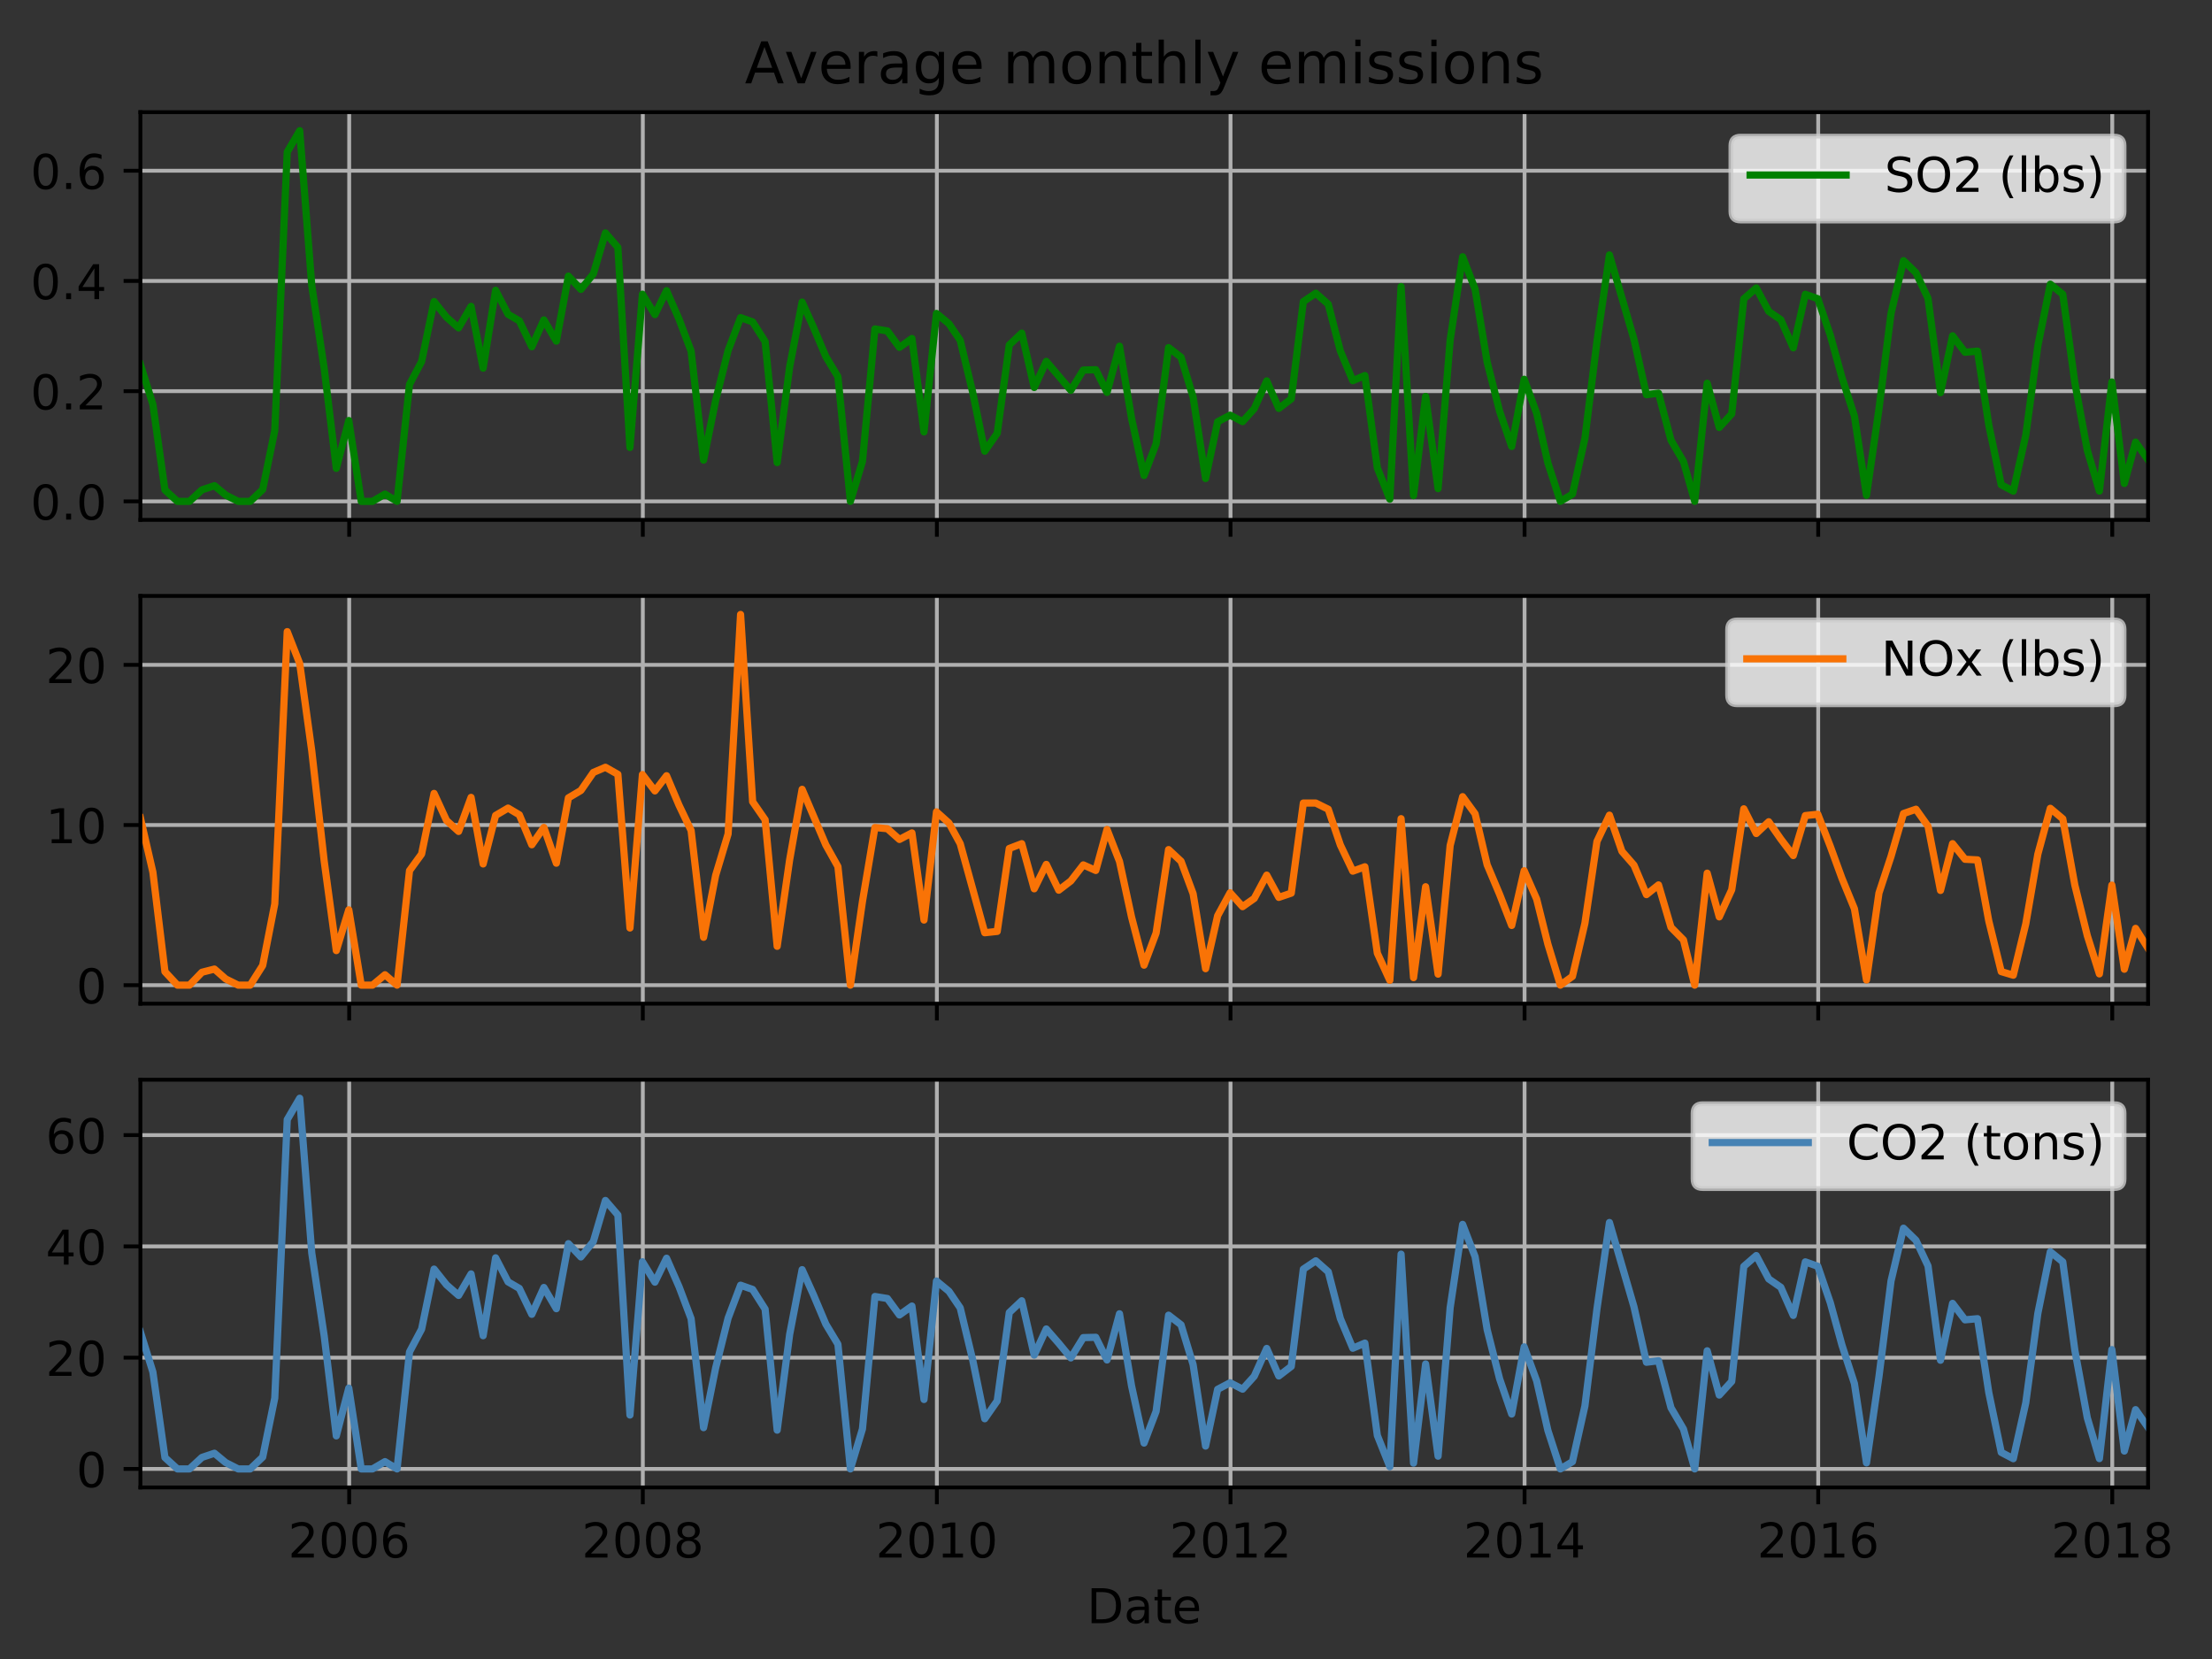 <?xml version="1.0" encoding="utf-8" standalone="no"?>
<!DOCTYPE svg PUBLIC "-//W3C//DTD SVG 1.1//EN"
  "http://www.w3.org/Graphics/SVG/1.1/DTD/svg11.dtd">
<!-- Created with matplotlib (http://matplotlib.org/) -->
<svg height="345.6pt" version="1.1" viewBox="0 0 460.8 345.6" width="460.8pt" xmlns="http://www.w3.org/2000/svg" xmlns:xlink="http://www.w3.org/1999/xlink">
 <rect x="0" y="0" width="460.8" height="345.6" fill="#333333" stroke="none"/>
 <defs>
  <style type="text/css">
*{stroke-linecap:butt;stroke-linejoin:round;}
  </style>
 </defs>
 <g id="figure_1">
  <g id="patch_1">
   <path d="M 0 345.6 
L 460.8 345.6 
L 460.8 0 
L 0 0 
z
" style="fill:none;"/>
  </g>
  <g id="axes_1">
   <g id="patch_2">
    <path d="M 29.25 108.305 
L 447.48 108.305 
L 447.48 23.365 
L 29.25 23.365 
z
" style="fill:none;"/>
   </g>
   <g id="matplotlib.axis_1">
    <g id="xtick_1">
     <g id="line2d_1">
      <path clip-path="url(#p3308f963c5)" d="M 72.741 108.305 
L 72.741 23.365 
" style="fill:none;stroke:#b0b0b0;stroke-linecap:square;stroke-width:0.8;"/>
     </g>
     <g id="line2d_2">
      <defs>
       <path d="M 0 0 
L 0 3.5 
" id="m9ffe0ebff4" style="stroke:#000000;stroke-width:0.8;"/>
      </defs>
      <g>
       <use style="stroke:#000000;stroke-width:0.8;" x="72.741" xlink:href="#m9ffe0ebff4" y="108.305"/>
      </g>
     </g>
    </g>
    <g id="xtick_2">
     <g id="line2d_3">
      <path clip-path="url(#p3308f963c5)" d="M 133.912 108.305 
L 133.912 23.365 
" style="fill:none;stroke:#b0b0b0;stroke-linecap:square;stroke-width:0.8;"/>
     </g>
     <g id="line2d_4">
      <g>
       <use style="stroke:#000000;stroke-width:0.8;" x="133.912" xlink:href="#m9ffe0ebff4" y="108.305"/>
      </g>
     </g>
    </g>
    <g id="xtick_3">
     <g id="line2d_5">
      <path clip-path="url(#p3308f963c5)" d="M 195.168 108.305 
L 195.168 23.365 
" style="fill:none;stroke:#b0b0b0;stroke-linecap:square;stroke-width:0.8;"/>
     </g>
     <g id="line2d_6">
      <g>
       <use style="stroke:#000000;stroke-width:0.8;" x="195.168" xlink:href="#m9ffe0ebff4" y="108.305"/>
      </g>
     </g>
    </g>
    <g id="xtick_4">
     <g id="line2d_7">
      <path clip-path="url(#p3308f963c5)" d="M 256.34 108.305 
L 256.34 23.365 
" style="fill:none;stroke:#b0b0b0;stroke-linecap:square;stroke-width:0.8;"/>
     </g>
     <g id="line2d_8">
      <g>
       <use style="stroke:#000000;stroke-width:0.8;" x="256.34" xlink:href="#m9ffe0ebff4" y="108.305"/>
      </g>
     </g>
    </g>
    <g id="xtick_5">
     <g id="line2d_9">
      <path clip-path="url(#p3308f963c5)" d="M 317.595 108.305 
L 317.595 23.365 
" style="fill:none;stroke:#b0b0b0;stroke-linecap:square;stroke-width:0.8;"/>
     </g>
     <g id="line2d_10">
      <g>
       <use style="stroke:#000000;stroke-width:0.8;" x="317.595" xlink:href="#m9ffe0ebff4" y="108.305"/>
      </g>
     </g>
    </g>
    <g id="xtick_6">
     <g id="line2d_11">
      <path clip-path="url(#p3308f963c5)" d="M 378.767 108.305 
L 378.767 23.365 
" style="fill:none;stroke:#b0b0b0;stroke-linecap:square;stroke-width:0.8;"/>
     </g>
     <g id="line2d_12">
      <g>
       <use style="stroke:#000000;stroke-width:0.8;" x="378.767" xlink:href="#m9ffe0ebff4" y="108.305"/>
      </g>
     </g>
    </g>
    <g id="xtick_7">
     <g id="line2d_13">
      <path clip-path="url(#p3308f963c5)" d="M 440.022 108.305 
L 440.022 23.365 
" style="fill:none;stroke:#b0b0b0;stroke-linecap:square;stroke-width:0.8;"/>
     </g>
     <g id="line2d_14">
      <g>
       <use style="stroke:#000000;stroke-width:0.8;" x="440.022" xlink:href="#m9ffe0ebff4" y="108.305"/>
      </g>
     </g>
    </g>
   </g>
   <g id="matplotlib.axis_2">
    <g id="ytick_1">
     <g id="line2d_15">
      <path clip-path="url(#p3308f963c5)" d="M 29.25 104.444 
L 447.48 104.444 
" style="fill:none;stroke:#b0b0b0;stroke-linecap:square;stroke-width:0.8;"/>
     </g>
     <g id="line2d_16">
      <defs>
       <path d="M 0 0 
L -3.5 0 
" id="me16d531f3b" style="stroke:#000000;stroke-width:0.8;"/>
      </defs>
      <g>
       <use style="stroke:#000000;stroke-width:0.8;" x="29.25" xlink:href="#me16d531f3b" y="104.444"/>
      </g>
     </g>
     <g id="text_1">
      <!-- 0.0 -->
      <defs>
       <path d="M 31.781 66.406 
Q 24.172 66.406 20.328 58.906 
Q 16.5 51.422 16.5 36.375 
Q 16.5 21.391 20.328 13.891 
Q 24.172 6.391 31.781 6.391 
Q 39.453 6.391 43.281 13.891 
Q 47.125 21.391 47.125 36.375 
Q 47.125 51.422 43.281 58.906 
Q 39.453 66.406 31.781 66.406 
z
M 31.781 74.219 
Q 44.047 74.219 50.516 64.516 
Q 56.984 54.828 56.984 36.375 
Q 56.984 17.969 50.516 8.266 
Q 44.047 -1.422 31.781 -1.422 
Q 19.531 -1.422 13.062 8.266 
Q 6.594 17.969 6.594 36.375 
Q 6.594 54.828 13.062 64.516 
Q 19.531 74.219 31.781 74.219 
z
" id="DejaVuSans-30"/>
       <path d="M 10.688 12.406 
L 21 12.406 
L 21 0 
L 10.688 0 
z
" id="DejaVuSans-2e"/>
      </defs>
      <g transform="translate(6.347 108.243)scale(0.1 -0.1)">
       <use xlink:href="#DejaVuSans-30"/>
       <use x="63.623" xlink:href="#DejaVuSans-2e"/>
       <use x="95.41" xlink:href="#DejaVuSans-30"/>
      </g>
     </g>
    </g>
    <g id="ytick_2">
     <g id="line2d_17">
      <path clip-path="url(#p3308f963c5)" d="M 29.25 81.485 
L 447.48 81.485 
" style="fill:none;stroke:#b0b0b0;stroke-linecap:square;stroke-width:0.8;"/>
     </g>
     <g id="line2d_18">
      <g>
       <use style="stroke:#000000;stroke-width:0.8;" x="29.25" xlink:href="#me16d531f3b" y="81.485"/>
      </g>
     </g>
     <g id="text_2">
      <!-- 0.2 -->
      <defs>
       <path d="M 19.188 8.297 
L 53.609 8.297 
L 53.609 0 
L 7.328 0 
L 7.328 8.297 
Q 12.938 14.109 22.625 23.891 
Q 32.328 33.688 34.812 36.531 
Q 39.547 41.844 41.422 45.531 
Q 43.312 49.219 43.312 52.781 
Q 43.312 58.594 39.234 62.25 
Q 35.156 65.922 28.609 65.922 
Q 23.969 65.922 18.812 64.312 
Q 13.672 62.703 7.812 59.422 
L 7.812 69.391 
Q 13.766 71.781 18.938 73 
Q 24.125 74.219 28.422 74.219 
Q 39.75 74.219 46.484 68.547 
Q 53.219 62.891 53.219 53.422 
Q 53.219 48.922 51.531 44.891 
Q 49.859 40.875 45.406 35.406 
Q 44.188 33.984 37.641 27.219 
Q 31.109 20.453 19.188 8.297 
z
" id="DejaVuSans-32"/>
      </defs>
      <g transform="translate(6.347 85.285)scale(0.1 -0.1)">
       <use xlink:href="#DejaVuSans-30"/>
       <use x="63.623" xlink:href="#DejaVuSans-2e"/>
       <use x="95.41" xlink:href="#DejaVuSans-32"/>
      </g>
     </g>
    </g>
    <g id="ytick_3">
     <g id="line2d_19">
      <path clip-path="url(#p3308f963c5)" d="M 29.25 58.527 
L 447.48 58.527 
" style="fill:none;stroke:#b0b0b0;stroke-linecap:square;stroke-width:0.8;"/>
     </g>
     <g id="line2d_20">
      <g>
       <use style="stroke:#000000;stroke-width:0.8;" x="29.25" xlink:href="#me16d531f3b" y="58.527"/>
      </g>
     </g>
     <g id="text_3">
      <!-- 0.4 -->
      <defs>
       <path d="M 37.797 64.312 
L 12.891 25.391 
L 37.797 25.391 
z
M 35.203 72.906 
L 47.609 72.906 
L 47.609 25.391 
L 58.016 25.391 
L 58.016 17.188 
L 47.609 17.188 
L 47.609 0 
L 37.797 0 
L 37.797 17.188 
L 4.891 17.188 
L 4.891 26.703 
z
" id="DejaVuSans-34"/>
      </defs>
      <g transform="translate(6.347 62.327)scale(0.1 -0.1)">
       <use xlink:href="#DejaVuSans-30"/>
       <use x="63.623" xlink:href="#DejaVuSans-2e"/>
       <use x="95.41" xlink:href="#DejaVuSans-34"/>
      </g>
     </g>
    </g>
    <g id="ytick_4">
     <g id="line2d_21">
      <path clip-path="url(#p3308f963c5)" d="M 29.25 35.569 
L 447.48 35.569 
" style="fill:none;stroke:#b0b0b0;stroke-linecap:square;stroke-width:0.8;"/>
     </g>
     <g id="line2d_22">
      <g>
       <use style="stroke:#000000;stroke-width:0.8;" x="29.25" xlink:href="#me16d531f3b" y="35.569"/>
      </g>
     </g>
     <g id="text_4">
      <!-- 0.6 -->
      <defs>
       <path d="M 33.016 40.375 
Q 26.375 40.375 22.484 35.828 
Q 18.609 31.297 18.609 23.391 
Q 18.609 15.531 22.484 10.953 
Q 26.375 6.391 33.016 6.391 
Q 39.656 6.391 43.531 10.953 
Q 47.406 15.531 47.406 23.391 
Q 47.406 31.297 43.531 35.828 
Q 39.656 40.375 33.016 40.375 
z
M 52.594 71.297 
L 52.594 62.312 
Q 48.875 64.062 45.094 64.984 
Q 41.312 65.922 37.594 65.922 
Q 27.828 65.922 22.672 59.328 
Q 17.531 52.734 16.797 39.406 
Q 19.672 43.656 24.016 45.922 
Q 28.375 48.188 33.594 48.188 
Q 44.578 48.188 50.953 41.516 
Q 57.328 34.859 57.328 23.391 
Q 57.328 12.156 50.688 5.359 
Q 44.047 -1.422 33.016 -1.422 
Q 20.359 -1.422 13.672 8.266 
Q 6.984 17.969 6.984 36.375 
Q 6.984 53.656 15.188 63.938 
Q 23.391 74.219 37.203 74.219 
Q 40.922 74.219 44.703 73.484 
Q 48.484 72.75 52.594 71.297 
z
" id="DejaVuSans-36"/>
      </defs>
      <g transform="translate(6.347 39.368)scale(0.1 -0.1)">
       <use xlink:href="#DejaVuSans-30"/>
       <use x="63.623" xlink:href="#DejaVuSans-2e"/>
       <use x="95.41" xlink:href="#DejaVuSans-36"/>
      </g>
     </g>
    </g>
   </g>
   <g id="line2d_23">
    <path clip-path="url(#p3308f963c5)" d="M 29.25 75.928 
L 31.848 84.251 
L 34.362 102.073 
L 36.96 104.444 
L 39.473 104.444 
L 42.071 102.045 
L 44.669 101.178 
L 47.015 103.122 
L 49.613 104.444 
L 52.127 104.444 
L 54.724 101.978 
L 57.238 89.691 
L 59.836 31.671 
L 62.434 27.226 
L 64.948 59.484 
L 67.545 76.806 
L 70.059 97.561 
L 72.657 87.607 
L 75.255 104.444 
L 77.601 104.444 
L 80.199 102.927 
L 82.713 104.444 
L 85.31 80.07 
L 87.824 75.331 
L 90.422 62.822 
L 93.02 66.091 
L 95.534 68.302 
L 98.131 63.823 
L 100.645 76.695 
L 103.243 60.471 
L 105.841 65.474 
L 108.187 66.839 
L 110.785 72.235 
L 113.298 66.644 
L 115.896 71.065 
L 118.41 57.516 
L 121.008 60.287 
L 123.605 57.068 
L 126.119 48.526 
L 128.717 51.541 
L 131.231 93.218 
L 133.829 61.287 
L 136.426 65.536 
L 138.856 60.552 
L 141.454 66.481 
L 143.968 73.14 
L 146.566 95.849 
L 149.08 83.416 
L 151.677 73.033 
L 154.275 66.169 
L 156.789 67.055 
L 159.387 71.152 
L 161.901 96.362 
L 164.498 76.429 
L 167.096 62.932 
L 169.442 68.132 
L 172.04 74.286 
L 174.554 78.471 
L 177.152 104.444 
L 179.665 96.109 
L 182.263 68.522 
L 184.861 68.941 
L 187.375 72.368 
L 189.972 70.512 
L 192.486 89.975 
L 195.084 65.294 
L 197.682 67.436 
L 200.028 70.897 
L 202.626 81.719 
L 205.14 93.989 
L 207.737 90.266 
L 210.251 71.867 
L 212.849 69.394 
L 215.447 80.721 
L 217.961 75.282 
L 223.072 81.317 
L 225.67 77.087 
L 228.268 77.021 
L 230.614 81.744 
L 233.212 72.12 
L 235.726 87.157 
L 238.323 99.055 
L 240.837 92.45 
L 243.435 72.412 
L 246.033 74.419 
L 248.546 82.716 
L 251.144 99.682 
L 253.658 87.859 
L 256.256 86.491 
L 258.853 87.83 
L 261.284 85.128 
L 263.881 79.345 
L 266.395 85.079 
L 268.993 83.088 
L 271.507 62.827 
L 274.104 61.085 
L 276.702 63.374 
L 279.216 73.105 
L 281.814 79.298 
L 284.328 78.231 
L 286.925 97.469 
L 289.523 103.984 
L 291.869 59.703 
L 294.467 103.242 
L 296.981 82.578 
L 299.579 101.787 
L 302.093 70.84 
L 304.69 53.496 
L 307.288 60.228 
L 309.802 75.434 
L 312.4 85.691 
L 314.913 93.006 
L 317.511 79.013 
L 320.109 86.083 
L 322.455 96.43 
L 325.053 104.444 
L 327.567 102.939 
L 330.165 91.327 
L 332.678 71.085 
L 335.276 53.107 
L 340.388 70.681 
L 342.985 82.222 
L 345.499 81.908 
L 348.097 91.701 
L 350.695 96.137 
L 353.041 104.444 
L 355.639 79.835 
L 358.153 89.054 
L 360.75 86.207 
L 363.264 62.25 
L 365.862 59.994 
L 368.46 64.866 
L 370.974 66.606 
L 373.571 72.463 
L 376.085 61.31 
L 378.683 62.229 
L 381.281 69.805 
L 383.711 78.632 
L 386.308 86.658 
L 388.822 103.184 
L 391.42 85.215 
L 393.934 65.291 
L 396.532 54.3 
L 399.129 56.813 
L 401.643 62.162 
L 404.241 81.804 
L 406.755 69.955 
L 409.352 73.38 
L 411.95 73.144 
L 414.296 88.511 
L 416.894 100.994 
L 419.408 102.313 
L 422.006 90.672 
L 424.52 72.044 
L 427.117 59.201 
L 429.715 61.304 
L 432.229 79.729 
L 434.827 93.812 
L 437.341 102.295 
L 439.938 79.579 
L 442.536 100.718 
L 444.882 92.098 
L 447.48 95.799 
L 447.48 95.799 
" style="fill:none;stroke:#008000;stroke-linecap:square;stroke-width:1.5;"/>
   </g>
   <g id="patch_3">
    <path d="M 29.25 108.305 
L 29.25 23.365 
" style="fill:none;stroke:#000000;stroke-linecap:square;stroke-linejoin:miter;stroke-width:0.8;"/>
   </g>
   <g id="patch_4">
    <path d="M 447.48 108.305 
L 447.48 23.365 
" style="fill:none;stroke:#000000;stroke-linecap:square;stroke-linejoin:miter;stroke-width:0.8;"/>
   </g>
   <g id="patch_5">
    <path d="M 29.25 108.305 
L 447.48 108.305 
" style="fill:none;stroke:#000000;stroke-linecap:square;stroke-linejoin:miter;stroke-width:0.8;"/>
   </g>
   <g id="patch_6">
    <path d="M 29.25 23.365 
L 447.48 23.365 
" style="fill:none;stroke:#000000;stroke-linecap:square;stroke-linejoin:miter;stroke-width:0.8;"/>
   </g>
   <g id="text_5">
    <!-- Average monthly emissions -->
    <defs>
     <path d="M 34.188 63.188 
L 20.797 26.906 
L 47.609 26.906 
z
M 28.609 72.906 
L 39.797 72.906 
L 67.578 0 
L 57.328 0 
L 50.688 18.703 
L 17.828 18.703 
L 11.188 0 
L 0.781 0 
z
" id="DejaVuSans-41"/>
     <path d="M 2.984 54.688 
L 12.5 54.688 
L 29.594 8.797 
L 46.688 54.688 
L 56.203 54.688 
L 35.688 0 
L 23.484 0 
z
" id="DejaVuSans-76"/>
     <path d="M 56.203 29.594 
L 56.203 25.203 
L 14.891 25.203 
Q 15.484 15.922 20.484 11.062 
Q 25.484 6.203 34.422 6.203 
Q 39.594 6.203 44.453 7.469 
Q 49.312 8.734 54.109 11.281 
L 54.109 2.781 
Q 49.266 0.734 44.188 -0.344 
Q 39.109 -1.422 33.891 -1.422 
Q 20.797 -1.422 13.156 6.188 
Q 5.516 13.812 5.516 26.812 
Q 5.516 40.234 12.766 48.109 
Q 20.016 56 32.328 56 
Q 43.359 56 49.781 48.891 
Q 56.203 41.797 56.203 29.594 
z
M 47.219 32.234 
Q 47.125 39.594 43.094 43.984 
Q 39.062 48.391 32.422 48.391 
Q 24.906 48.391 20.391 44.141 
Q 15.875 39.891 15.188 32.172 
z
" id="DejaVuSans-65"/>
     <path d="M 41.109 46.297 
Q 39.594 47.172 37.812 47.578 
Q 36.031 48 33.891 48 
Q 26.266 48 22.188 43.047 
Q 18.109 38.094 18.109 28.812 
L 18.109 0 
L 9.078 0 
L 9.078 54.688 
L 18.109 54.688 
L 18.109 46.188 
Q 20.953 51.172 25.484 53.578 
Q 30.031 56 36.531 56 
Q 37.453 56 38.578 55.875 
Q 39.703 55.766 41.062 55.516 
z
" id="DejaVuSans-72"/>
     <path d="M 34.281 27.484 
Q 23.391 27.484 19.188 25 
Q 14.984 22.516 14.984 16.5 
Q 14.984 11.719 18.141 8.906 
Q 21.297 6.109 26.703 6.109 
Q 34.188 6.109 38.703 11.406 
Q 43.219 16.703 43.219 25.484 
L 43.219 27.484 
z
M 52.203 31.203 
L 52.203 0 
L 43.219 0 
L 43.219 8.297 
Q 40.141 3.328 35.547 0.953 
Q 30.953 -1.422 24.312 -1.422 
Q 15.922 -1.422 10.953 3.297 
Q 6 8.016 6 15.922 
Q 6 25.141 12.172 29.828 
Q 18.359 34.516 30.609 34.516 
L 43.219 34.516 
L 43.219 35.406 
Q 43.219 41.609 39.141 45 
Q 35.062 48.391 27.688 48.391 
Q 23 48.391 18.547 47.266 
Q 14.109 46.141 10.016 43.891 
L 10.016 52.203 
Q 14.938 54.109 19.578 55.047 
Q 24.219 56 28.609 56 
Q 40.484 56 46.344 49.844 
Q 52.203 43.703 52.203 31.203 
z
" id="DejaVuSans-61"/>
     <path d="M 45.406 27.984 
Q 45.406 37.75 41.375 43.109 
Q 37.359 48.484 30.078 48.484 
Q 22.859 48.484 18.828 43.109 
Q 14.797 37.75 14.797 27.984 
Q 14.797 18.266 18.828 12.891 
Q 22.859 7.516 30.078 7.516 
Q 37.359 7.516 41.375 12.891 
Q 45.406 18.266 45.406 27.984 
z
M 54.391 6.781 
Q 54.391 -7.172 48.188 -13.984 
Q 42 -20.797 29.203 -20.797 
Q 24.469 -20.797 20.266 -20.094 
Q 16.062 -19.391 12.109 -17.922 
L 12.109 -9.188 
Q 16.062 -11.328 19.922 -12.344 
Q 23.781 -13.375 27.781 -13.375 
Q 36.625 -13.375 41.016 -8.766 
Q 45.406 -4.156 45.406 5.172 
L 45.406 9.625 
Q 42.625 4.781 38.281 2.391 
Q 33.938 0 27.875 0 
Q 17.828 0 11.672 7.656 
Q 5.516 15.328 5.516 27.984 
Q 5.516 40.672 11.672 48.328 
Q 17.828 56 27.875 56 
Q 33.938 56 38.281 53.609 
Q 42.625 51.219 45.406 46.391 
L 45.406 54.688 
L 54.391 54.688 
z
" id="DejaVuSans-67"/>
     <path id="DejaVuSans-20"/>
     <path d="M 52 44.188 
Q 55.375 50.25 60.062 53.125 
Q 64.75 56 71.094 56 
Q 79.641 56 84.281 50.016 
Q 88.922 44.047 88.922 33.016 
L 88.922 0 
L 79.891 0 
L 79.891 32.719 
Q 79.891 40.578 77.094 44.375 
Q 74.312 48.188 68.609 48.188 
Q 61.625 48.188 57.562 43.547 
Q 53.516 38.922 53.516 30.906 
L 53.516 0 
L 44.484 0 
L 44.484 32.719 
Q 44.484 40.625 41.703 44.406 
Q 38.922 48.188 33.109 48.188 
Q 26.219 48.188 22.156 43.531 
Q 18.109 38.875 18.109 30.906 
L 18.109 0 
L 9.078 0 
L 9.078 54.688 
L 18.109 54.688 
L 18.109 46.188 
Q 21.188 51.219 25.484 53.609 
Q 29.781 56 35.688 56 
Q 41.656 56 45.828 52.969 
Q 50 49.953 52 44.188 
z
" id="DejaVuSans-6d"/>
     <path d="M 30.609 48.391 
Q 23.391 48.391 19.188 42.75 
Q 14.984 37.109 14.984 27.297 
Q 14.984 17.484 19.156 11.844 
Q 23.344 6.203 30.609 6.203 
Q 37.797 6.203 41.984 11.859 
Q 46.188 17.531 46.188 27.297 
Q 46.188 37.016 41.984 42.703 
Q 37.797 48.391 30.609 48.391 
z
M 30.609 56 
Q 42.328 56 49.016 48.375 
Q 55.719 40.766 55.719 27.297 
Q 55.719 13.875 49.016 6.219 
Q 42.328 -1.422 30.609 -1.422 
Q 18.844 -1.422 12.172 6.219 
Q 5.516 13.875 5.516 27.297 
Q 5.516 40.766 12.172 48.375 
Q 18.844 56 30.609 56 
z
" id="DejaVuSans-6f"/>
     <path d="M 54.891 33.016 
L 54.891 0 
L 45.906 0 
L 45.906 32.719 
Q 45.906 40.484 42.875 44.328 
Q 39.844 48.188 33.797 48.188 
Q 26.516 48.188 22.312 43.547 
Q 18.109 38.922 18.109 30.906 
L 18.109 0 
L 9.078 0 
L 9.078 54.688 
L 18.109 54.688 
L 18.109 46.188 
Q 21.344 51.125 25.703 53.562 
Q 30.078 56 35.797 56 
Q 45.219 56 50.047 50.172 
Q 54.891 44.344 54.891 33.016 
z
" id="DejaVuSans-6e"/>
     <path d="M 18.312 70.219 
L 18.312 54.688 
L 36.812 54.688 
L 36.812 47.703 
L 18.312 47.703 
L 18.312 18.016 
Q 18.312 11.328 20.141 9.422 
Q 21.969 7.516 27.594 7.516 
L 36.812 7.516 
L 36.812 0 
L 27.594 0 
Q 17.188 0 13.234 3.875 
Q 9.281 7.766 9.281 18.016 
L 9.281 47.703 
L 2.688 47.703 
L 2.688 54.688 
L 9.281 54.688 
L 9.281 70.219 
z
" id="DejaVuSans-74"/>
     <path d="M 54.891 33.016 
L 54.891 0 
L 45.906 0 
L 45.906 32.719 
Q 45.906 40.484 42.875 44.328 
Q 39.844 48.188 33.797 48.188 
Q 26.516 48.188 22.312 43.547 
Q 18.109 38.922 18.109 30.906 
L 18.109 0 
L 9.078 0 
L 9.078 75.984 
L 18.109 75.984 
L 18.109 46.188 
Q 21.344 51.125 25.703 53.562 
Q 30.078 56 35.797 56 
Q 45.219 56 50.047 50.172 
Q 54.891 44.344 54.891 33.016 
z
" id="DejaVuSans-68"/>
     <path d="M 9.422 75.984 
L 18.406 75.984 
L 18.406 0 
L 9.422 0 
z
" id="DejaVuSans-6c"/>
     <path d="M 32.172 -5.078 
Q 28.375 -14.844 24.75 -17.812 
Q 21.141 -20.797 15.094 -20.797 
L 7.906 -20.797 
L 7.906 -13.281 
L 13.188 -13.281 
Q 16.891 -13.281 18.938 -11.516 
Q 21 -9.766 23.484 -3.219 
L 25.094 0.875 
L 2.984 54.688 
L 12.5 54.688 
L 29.594 11.922 
L 46.688 54.688 
L 56.203 54.688 
z
" id="DejaVuSans-79"/>
     <path d="M 9.422 54.688 
L 18.406 54.688 
L 18.406 0 
L 9.422 0 
z
M 9.422 75.984 
L 18.406 75.984 
L 18.406 64.594 
L 9.422 64.594 
z
" id="DejaVuSans-69"/>
     <path d="M 44.281 53.078 
L 44.281 44.578 
Q 40.484 46.531 36.375 47.5 
Q 32.281 48.484 27.875 48.484 
Q 21.188 48.484 17.844 46.438 
Q 14.5 44.391 14.5 40.281 
Q 14.5 37.156 16.891 35.375 
Q 19.281 33.594 26.516 31.984 
L 29.594 31.297 
Q 39.156 29.25 43.188 25.516 
Q 47.219 21.781 47.219 15.094 
Q 47.219 7.469 41.188 3.016 
Q 35.156 -1.422 24.609 -1.422 
Q 20.219 -1.422 15.453 -0.562 
Q 10.688 0.297 5.422 2 
L 5.422 11.281 
Q 10.406 8.688 15.234 7.391 
Q 20.062 6.109 24.812 6.109 
Q 31.156 6.109 34.562 8.281 
Q 37.984 10.453 37.984 14.406 
Q 37.984 18.062 35.516 20.016 
Q 33.062 21.969 24.703 23.781 
L 21.578 24.516 
Q 13.234 26.266 9.516 29.906 
Q 5.812 33.547 5.812 39.891 
Q 5.812 47.609 11.281 51.797 
Q 16.75 56 26.812 56 
Q 31.781 56 36.172 55.266 
Q 40.578 54.547 44.281 53.078 
z
" id="DejaVuSans-73"/>
    </defs>
    <g transform="translate(155.153 17.365)scale(0.12 -0.12)">
     <use xlink:href="#DejaVuSans-41"/>
     <use x="68.33" xlink:href="#DejaVuSans-76"/>
     <use x="127.51" xlink:href="#DejaVuSans-65"/>
     <use x="189.033" xlink:href="#DejaVuSans-72"/>
     <use x="230.146" xlink:href="#DejaVuSans-61"/>
     <use x="291.426" xlink:href="#DejaVuSans-67"/>
     <use x="354.902" xlink:href="#DejaVuSans-65"/>
     <use x="416.426" xlink:href="#DejaVuSans-20"/>
     <use x="448.213" xlink:href="#DejaVuSans-6d"/>
     <use x="545.625" xlink:href="#DejaVuSans-6f"/>
     <use x="606.807" xlink:href="#DejaVuSans-6e"/>
     <use x="670.186" xlink:href="#DejaVuSans-74"/>
     <use x="709.395" xlink:href="#DejaVuSans-68"/>
     <use x="772.773" xlink:href="#DejaVuSans-6c"/>
     <use x="800.557" xlink:href="#DejaVuSans-79"/>
     <use x="859.736" xlink:href="#DejaVuSans-20"/>
     <use x="891.523" xlink:href="#DejaVuSans-65"/>
     <use x="953.047" xlink:href="#DejaVuSans-6d"/>
     <use x="1050.459" xlink:href="#DejaVuSans-69"/>
     <use x="1078.242" xlink:href="#DejaVuSans-73"/>
     <use x="1130.342" xlink:href="#DejaVuSans-73"/>
     <use x="1182.441" xlink:href="#DejaVuSans-69"/>
     <use x="1210.225" xlink:href="#DejaVuSans-6f"/>
     <use x="1271.406" xlink:href="#DejaVuSans-6e"/>
     <use x="1334.785" xlink:href="#DejaVuSans-73"/>
    </g>
   </g>
   <g id="legend_1">
    <g id="patch_7">
     <path d="M 362.58 46.043 
L 440.48 46.043 
Q 442.48 46.043 442.48 44.043 
L 442.48 30.365 
Q 442.48 28.365 440.48 28.365 
L 362.58 28.365 
Q 360.58 28.365 360.58 30.365 
L 360.58 44.043 
Q 360.58 46.043 362.58 46.043 
z
" style="fill:#ffffff;opacity:0.8;stroke:#cccccc;stroke-linejoin:miter;"/>
    </g>
    <g id="line2d_24">
     <path d="M 364.58 36.463 
L 384.58 36.463 
" style="fill:none;stroke:#008000;stroke-linecap:square;stroke-width:1.5;"/>
    </g>
    <g id="line2d_25"/>
    <g id="text_6">
     <!-- SO2 (lbs) -->
     <defs>
      <path d="M 53.516 70.516 
L 53.516 60.891 
Q 47.906 63.578 42.922 64.891 
Q 37.938 66.219 33.297 66.219 
Q 25.25 66.219 20.875 63.094 
Q 16.5 59.969 16.5 54.203 
Q 16.5 49.359 19.406 46.891 
Q 22.312 44.438 30.422 42.922 
L 36.375 41.703 
Q 47.406 39.594 52.656 34.297 
Q 57.906 29 57.906 20.125 
Q 57.906 9.516 50.797 4.047 
Q 43.703 -1.422 29.984 -1.422 
Q 24.812 -1.422 18.969 -0.25 
Q 13.141 0.922 6.891 3.219 
L 6.891 13.375 
Q 12.891 10.016 18.656 8.297 
Q 24.422 6.594 29.984 6.594 
Q 38.422 6.594 43.016 9.906 
Q 47.609 13.234 47.609 19.391 
Q 47.609 24.75 44.312 27.781 
Q 41.016 30.812 33.5 32.328 
L 27.484 33.5 
Q 16.453 35.688 11.516 40.375 
Q 6.594 45.062 6.594 53.422 
Q 6.594 63.094 13.406 68.656 
Q 20.219 74.219 32.172 74.219 
Q 37.312 74.219 42.625 73.281 
Q 47.953 72.359 53.516 70.516 
z
" id="DejaVuSans-53"/>
      <path d="M 39.406 66.219 
Q 28.656 66.219 22.328 58.203 
Q 16.016 50.203 16.016 36.375 
Q 16.016 22.609 22.328 14.594 
Q 28.656 6.594 39.406 6.594 
Q 50.141 6.594 56.422 14.594 
Q 62.703 22.609 62.703 36.375 
Q 62.703 50.203 56.422 58.203 
Q 50.141 66.219 39.406 66.219 
z
M 39.406 74.219 
Q 54.734 74.219 63.906 63.938 
Q 73.094 53.656 73.094 36.375 
Q 73.094 19.141 63.906 8.859 
Q 54.734 -1.422 39.406 -1.422 
Q 24.031 -1.422 14.812 8.828 
Q 5.609 19.094 5.609 36.375 
Q 5.609 53.656 14.812 63.938 
Q 24.031 74.219 39.406 74.219 
z
" id="DejaVuSans-4f"/>
      <path d="M 31 75.875 
Q 24.469 64.656 21.281 53.656 
Q 18.109 42.672 18.109 31.391 
Q 18.109 20.125 21.312 9.062 
Q 24.516 -2 31 -13.188 
L 23.188 -13.188 
Q 15.875 -1.703 12.234 9.375 
Q 8.594 20.453 8.594 31.391 
Q 8.594 42.281 12.203 53.312 
Q 15.828 64.359 23.188 75.875 
z
" id="DejaVuSans-28"/>
      <path d="M 48.688 27.297 
Q 48.688 37.203 44.609 42.844 
Q 40.531 48.484 33.406 48.484 
Q 26.266 48.484 22.188 42.844 
Q 18.109 37.203 18.109 27.297 
Q 18.109 17.391 22.188 11.75 
Q 26.266 6.109 33.406 6.109 
Q 40.531 6.109 44.609 11.75 
Q 48.688 17.391 48.688 27.297 
z
M 18.109 46.391 
Q 20.953 51.266 25.266 53.625 
Q 29.594 56 35.594 56 
Q 45.562 56 51.781 48.094 
Q 58.016 40.188 58.016 27.297 
Q 58.016 14.406 51.781 6.484 
Q 45.562 -1.422 35.594 -1.422 
Q 29.594 -1.422 25.266 0.953 
Q 20.953 3.328 18.109 8.203 
L 18.109 0 
L 9.078 0 
L 9.078 75.984 
L 18.109 75.984 
z
" id="DejaVuSans-62"/>
      <path d="M 8.016 75.875 
L 15.828 75.875 
Q 23.141 64.359 26.781 53.312 
Q 30.422 42.281 30.422 31.391 
Q 30.422 20.453 26.781 9.375 
Q 23.141 -1.703 15.828 -13.188 
L 8.016 -13.188 
Q 14.5 -2 17.703 9.062 
Q 20.906 20.125 20.906 31.391 
Q 20.906 42.672 17.703 53.656 
Q 14.5 64.656 8.016 75.875 
z
" id="DejaVuSans-29"/>
     </defs>
     <g transform="translate(392.58 39.963)scale(0.1 -0.1)">
      <use xlink:href="#DejaVuSans-53"/>
      <use x="63.477" xlink:href="#DejaVuSans-4f"/>
      <use x="142.188" xlink:href="#DejaVuSans-32"/>
      <use x="205.811" xlink:href="#DejaVuSans-20"/>
      <use x="237.598" xlink:href="#DejaVuSans-28"/>
      <use x="276.611" xlink:href="#DejaVuSans-6c"/>
      <use x="304.395" xlink:href="#DejaVuSans-62"/>
      <use x="367.871" xlink:href="#DejaVuSans-73"/>
      <use x="419.971" xlink:href="#DejaVuSans-29"/>
     </g>
    </g>
   </g>
  </g>
  <g id="axes_2">
   <g id="patch_8">
    <path d="M 29.25 209.084 
L 447.48 209.084 
L 447.48 124.145 
L 29.25 124.145 
z
" style="fill:none;"/>
   </g>
   <g id="matplotlib.axis_3">
    <g id="xtick_8">
     <g id="line2d_26">
      <path clip-path="url(#p406b911b7d)" d="M 72.741 209.084 
L 72.741 124.145 
" style="fill:none;stroke:#b0b0b0;stroke-linecap:square;stroke-width:0.8;"/>
     </g>
     <g id="line2d_27">
      <g>
       <use style="stroke:#000000;stroke-width:0.8;" x="72.741" xlink:href="#m9ffe0ebff4" y="209.084"/>
      </g>
     </g>
    </g>
    <g id="xtick_9">
     <g id="line2d_28">
      <path clip-path="url(#p406b911b7d)" d="M 133.912 209.084 
L 133.912 124.145 
" style="fill:none;stroke:#b0b0b0;stroke-linecap:square;stroke-width:0.8;"/>
     </g>
     <g id="line2d_29">
      <g>
       <use style="stroke:#000000;stroke-width:0.8;" x="133.912" xlink:href="#m9ffe0ebff4" y="209.084"/>
      </g>
     </g>
    </g>
    <g id="xtick_10">
     <g id="line2d_30">
      <path clip-path="url(#p406b911b7d)" d="M 195.168 209.084 
L 195.168 124.145 
" style="fill:none;stroke:#b0b0b0;stroke-linecap:square;stroke-width:0.8;"/>
     </g>
     <g id="line2d_31">
      <g>
       <use style="stroke:#000000;stroke-width:0.8;" x="195.168" xlink:href="#m9ffe0ebff4" y="209.084"/>
      </g>
     </g>
    </g>
    <g id="xtick_11">
     <g id="line2d_32">
      <path clip-path="url(#p406b911b7d)" d="M 256.34 209.084 
L 256.34 124.145 
" style="fill:none;stroke:#b0b0b0;stroke-linecap:square;stroke-width:0.8;"/>
     </g>
     <g id="line2d_33">
      <g>
       <use style="stroke:#000000;stroke-width:0.8;" x="256.34" xlink:href="#m9ffe0ebff4" y="209.084"/>
      </g>
     </g>
    </g>
    <g id="xtick_12">
     <g id="line2d_34">
      <path clip-path="url(#p406b911b7d)" d="M 317.595 209.084 
L 317.595 124.145 
" style="fill:none;stroke:#b0b0b0;stroke-linecap:square;stroke-width:0.8;"/>
     </g>
     <g id="line2d_35">
      <g>
       <use style="stroke:#000000;stroke-width:0.8;" x="317.595" xlink:href="#m9ffe0ebff4" y="209.084"/>
      </g>
     </g>
    </g>
    <g id="xtick_13">
     <g id="line2d_36">
      <path clip-path="url(#p406b911b7d)" d="M 378.767 209.084 
L 378.767 124.145 
" style="fill:none;stroke:#b0b0b0;stroke-linecap:square;stroke-width:0.8;"/>
     </g>
     <g id="line2d_37">
      <g>
       <use style="stroke:#000000;stroke-width:0.8;" x="378.767" xlink:href="#m9ffe0ebff4" y="209.084"/>
      </g>
     </g>
    </g>
    <g id="xtick_14">
     <g id="line2d_38">
      <path clip-path="url(#p406b911b7d)" d="M 440.022 209.084 
L 440.022 124.145 
" style="fill:none;stroke:#b0b0b0;stroke-linecap:square;stroke-width:0.8;"/>
     </g>
     <g id="line2d_39">
      <g>
       <use style="stroke:#000000;stroke-width:0.8;" x="440.022" xlink:href="#m9ffe0ebff4" y="209.084"/>
      </g>
     </g>
    </g>
   </g>
   <g id="matplotlib.axis_4">
    <g id="ytick_5">
     <g id="line2d_40">
      <path clip-path="url(#p406b911b7d)" d="M 29.25 205.223 
L 447.48 205.223 
" style="fill:none;stroke:#b0b0b0;stroke-linecap:square;stroke-width:0.8;"/>
     </g>
     <g id="line2d_41">
      <g>
       <use style="stroke:#000000;stroke-width:0.8;" x="29.25" xlink:href="#me16d531f3b" y="205.223"/>
      </g>
     </g>
     <g id="text_7">
      <!-- 0 -->
      <g transform="translate(15.888 209.022)scale(0.1 -0.1)">
       <use xlink:href="#DejaVuSans-30"/>
      </g>
     </g>
    </g>
    <g id="ytick_6">
     <g id="line2d_42">
      <path clip-path="url(#p406b911b7d)" d="M 29.25 171.862 
L 447.48 171.862 
" style="fill:none;stroke:#b0b0b0;stroke-linecap:square;stroke-width:0.8;"/>
     </g>
     <g id="line2d_43">
      <g>
       <use style="stroke:#000000;stroke-width:0.8;" x="29.25" xlink:href="#me16d531f3b" y="171.862"/>
      </g>
     </g>
     <g id="text_8">
      <!-- 10 -->
      <defs>
       <path d="M 12.406 8.297 
L 28.516 8.297 
L 28.516 63.922 
L 10.984 60.406 
L 10.984 69.391 
L 28.422 72.906 
L 38.281 72.906 
L 38.281 8.297 
L 54.391 8.297 
L 54.391 0 
L 12.406 0 
z
" id="DejaVuSans-31"/>
      </defs>
      <g transform="translate(9.525 175.661)scale(0.1 -0.1)">
       <use xlink:href="#DejaVuSans-31"/>
       <use x="63.623" xlink:href="#DejaVuSans-30"/>
      </g>
     </g>
    </g>
    <g id="ytick_7">
     <g id="line2d_44">
      <path clip-path="url(#p406b911b7d)" d="M 29.25 138.501 
L 447.48 138.501 
" style="fill:none;stroke:#b0b0b0;stroke-linecap:square;stroke-width:0.8;"/>
     </g>
     <g id="line2d_45">
      <g>
       <use style="stroke:#000000;stroke-width:0.8;" x="29.25" xlink:href="#me16d531f3b" y="138.501"/>
      </g>
     </g>
     <g id="text_9">
      <!-- 20 -->
      <g transform="translate(9.525 142.3)scale(0.1 -0.1)">
       <use xlink:href="#DejaVuSans-32"/>
       <use x="63.623" xlink:href="#DejaVuSans-30"/>
      </g>
     </g>
    </g>
   </g>
   <g id="line2d_46">
    <path clip-path="url(#p406b911b7d)" d="M 29.25 170.402 
L 31.848 181.681 
L 34.362 202.418 
L 36.96 205.223 
L 39.473 205.223 
L 42.071 202.538 
L 44.669 201.875 
L 47.015 203.931 
L 49.613 205.223 
L 52.127 205.223 
L 54.724 201.117 
L 57.238 188.304 
L 59.836 131.583 
L 62.434 138.217 
L 64.948 156.45 
L 67.545 179.464 
L 70.059 198.026 
L 72.657 189.535 
L 75.255 205.223 
L 77.601 205.223 
L 80.199 203.058 
L 82.713 205.223 
L 85.31 181.368 
L 87.824 177.912 
L 90.422 165.286 
L 93.02 170.921 
L 95.534 173.202 
L 98.131 166.111 
L 100.645 179.975 
L 103.243 169.868 
L 105.841 168.34 
L 108.187 169.735 
L 110.785 175.976 
L 113.298 172.366 
L 115.896 179.818 
L 118.41 166.213 
L 121.008 164.669 
L 123.605 160.915 
L 126.119 159.836 
L 128.717 161.308 
L 131.231 193.315 
L 133.829 161.351 
L 136.426 164.759 
L 138.856 161.6 
L 141.454 167.748 
L 143.968 173.001 
L 146.566 195.254 
L 149.08 182.364 
L 151.677 173.724 
L 154.275 128.005 
L 156.789 167.013 
L 159.387 170.769 
L 161.901 197.133 
L 164.498 179.108 
L 167.096 164.431 
L 172.04 176.024 
L 174.554 180.518 
L 177.152 205.223 
L 179.665 187.788 
L 182.263 172.383 
L 184.861 172.634 
L 187.375 174.87 
L 189.972 173.51 
L 192.486 191.663 
L 195.084 169.122 
L 197.682 171.448 
L 200.028 175.746 
L 205.14 194.305 
L 207.737 194.029 
L 210.251 176.749 
L 212.849 175.756 
L 215.447 185.153 
L 217.961 180.072 
L 220.558 185.441 
L 223.072 183.519 
L 225.67 180.174 
L 228.268 181.332 
L 230.614 172.793 
L 233.212 179.452 
L 235.726 191.06 
L 238.323 201.063 
L 240.837 194.377 
L 243.435 176.987 
L 246.033 179.417 
L 248.546 186.168 
L 251.144 201.793 
L 253.658 190.764 
L 256.256 185.98 
L 258.853 188.872 
L 261.284 187.158 
L 263.881 182.307 
L 266.395 186.94 
L 268.993 186.058 
L 271.507 167.29 
L 274.104 167.293 
L 276.702 168.58 
L 279.216 176.016 
L 281.814 181.479 
L 284.328 180.569 
L 286.925 198.563 
L 289.523 204.225 
L 291.869 170.543 
L 294.467 203.665 
L 296.981 184.723 
L 299.579 202.929 
L 302.093 176.124 
L 304.69 165.962 
L 307.288 169.528 
L 309.802 180.154 
L 312.4 186.32 
L 314.913 192.787 
L 317.511 181.388 
L 320.109 187.287 
L 322.455 196.691 
L 325.053 205.223 
L 327.567 203.399 
L 330.165 192.328 
L 332.678 175.285 
L 335.276 169.812 
L 337.874 177.347 
L 340.388 180.23 
L 342.985 186.366 
L 345.499 184.343 
L 348.097 193.176 
L 350.695 195.803 
L 353.041 205.223 
L 355.639 181.899 
L 358.153 191.003 
L 360.75 185.339 
L 363.264 168.491 
L 365.862 173.637 
L 368.46 171.185 
L 370.974 174.791 
L 373.571 178.229 
L 376.085 169.899 
L 378.683 169.626 
L 381.281 176.307 
L 383.711 182.969 
L 386.308 189.304 
L 388.822 204.144 
L 391.42 186.039 
L 393.934 178.405 
L 396.532 169.477 
L 399.129 168.581 
L 401.643 172.119 
L 404.241 185.494 
L 406.755 175.75 
L 409.352 179 
L 411.95 179.134 
L 414.296 191.844 
L 416.894 202.402 
L 419.408 203.152 
L 422.006 192.461 
L 424.52 177.935 
L 427.117 168.385 
L 429.715 170.574 
L 432.229 184.406 
L 434.827 194.925 
L 437.341 202.877 
L 439.938 184.385 
L 442.536 201.905 
L 444.882 193.398 
L 447.48 197.546 
L 447.48 197.546 
" style="fill:none;stroke:#f97306;stroke-linecap:square;stroke-width:1.5;"/>
   </g>
   <g id="patch_9">
    <path d="M 29.25 209.084 
L 29.25 124.145 
" style="fill:none;stroke:#000000;stroke-linecap:square;stroke-linejoin:miter;stroke-width:0.8;"/>
   </g>
   <g id="patch_10">
    <path d="M 447.48 209.084 
L 447.48 124.145 
" style="fill:none;stroke:#000000;stroke-linecap:square;stroke-linejoin:miter;stroke-width:0.8;"/>
   </g>
   <g id="patch_11">
    <path d="M 29.25 209.084 
L 447.48 209.084 
" style="fill:none;stroke:#000000;stroke-linecap:square;stroke-linejoin:miter;stroke-width:0.8;"/>
   </g>
   <g id="patch_12">
    <path d="M 29.25 124.145 
L 447.48 124.145 
" style="fill:none;stroke:#000000;stroke-linecap:square;stroke-linejoin:miter;stroke-width:0.8;"/>
   </g>
   <g id="legend_2">
    <g id="patch_13">
     <path d="M 361.891 146.823 
L 440.48 146.823 
Q 442.48 146.823 442.48 144.823 
L 442.48 131.145 
Q 442.48 129.145 440.48 129.145 
L 361.891 129.145 
Q 359.891 129.145 359.891 131.145 
L 359.891 144.823 
Q 359.891 146.823 361.891 146.823 
z
" style="fill:#ffffff;opacity:0.8;stroke:#cccccc;stroke-linejoin:miter;"/>
    </g>
    <g id="line2d_47">
     <path d="M 363.891 137.243 
L 383.891 137.243 
" style="fill:none;stroke:#f97306;stroke-linecap:square;stroke-width:1.5;"/>
    </g>
    <g id="line2d_48"/>
    <g id="text_10">
     <!-- NOx (lbs) -->
     <defs>
      <path d="M 9.812 72.906 
L 23.094 72.906 
L 55.422 11.922 
L 55.422 72.906 
L 64.984 72.906 
L 64.984 0 
L 51.703 0 
L 19.391 60.984 
L 19.391 0 
L 9.812 0 
z
" id="DejaVuSans-4e"/>
      <path d="M 54.891 54.688 
L 35.109 28.078 
L 55.906 0 
L 45.312 0 
L 29.391 21.484 
L 13.484 0 
L 2.875 0 
L 24.125 28.609 
L 4.688 54.688 
L 15.281 54.688 
L 29.781 35.203 
L 44.281 54.688 
z
" id="DejaVuSans-78"/>
     </defs>
     <g transform="translate(391.891 140.743)scale(0.1 -0.1)">
      <use xlink:href="#DejaVuSans-4e"/>
      <use x="74.805" xlink:href="#DejaVuSans-4f"/>
      <use x="153.516" xlink:href="#DejaVuSans-78"/>
      <use x="212.695" xlink:href="#DejaVuSans-20"/>
      <use x="244.482" xlink:href="#DejaVuSans-28"/>
      <use x="283.496" xlink:href="#DejaVuSans-6c"/>
      <use x="311.279" xlink:href="#DejaVuSans-62"/>
      <use x="374.756" xlink:href="#DejaVuSans-73"/>
      <use x="426.855" xlink:href="#DejaVuSans-29"/>
     </g>
    </g>
   </g>
  </g>
  <g id="axes_3">
   <g id="patch_14">
    <path d="M 29.25 309.863 
L 447.48 309.863 
L 447.48 224.924 
L 29.25 224.924 
z
" style="fill:none;"/>
   </g>
   <g id="matplotlib.axis_5">
    <g id="xtick_15">
     <g id="line2d_49">
      <path clip-path="url(#p2e7fe6cafa)" d="M 72.741 309.863 
L 72.741 224.924 
" style="fill:none;stroke:#b0b0b0;stroke-linecap:square;stroke-width:0.8;"/>
     </g>
     <g id="line2d_50">
      <g>
       <use style="stroke:#000000;stroke-width:0.8;" x="72.741" xlink:href="#m9ffe0ebff4" y="309.863"/>
      </g>
     </g>
     <g id="text_11">
      <!-- 2006 -->
      <g transform="translate(60.016 324.462)scale(0.1 -0.1)">
       <use xlink:href="#DejaVuSans-32"/>
       <use x="63.623" xlink:href="#DejaVuSans-30"/>
       <use x="127.246" xlink:href="#DejaVuSans-30"/>
       <use x="190.869" xlink:href="#DejaVuSans-36"/>
      </g>
     </g>
    </g>
    <g id="xtick_16">
     <g id="line2d_51">
      <path clip-path="url(#p2e7fe6cafa)" d="M 133.912 309.863 
L 133.912 224.924 
" style="fill:none;stroke:#b0b0b0;stroke-linecap:square;stroke-width:0.8;"/>
     </g>
     <g id="line2d_52">
      <g>
       <use style="stroke:#000000;stroke-width:0.8;" x="133.912" xlink:href="#m9ffe0ebff4" y="309.863"/>
      </g>
     </g>
     <g id="text_12">
      <!-- 2008 -->
      <defs>
       <path d="M 31.781 34.625 
Q 24.75 34.625 20.719 30.859 
Q 16.703 27.094 16.703 20.516 
Q 16.703 13.922 20.719 10.156 
Q 24.75 6.391 31.781 6.391 
Q 38.812 6.391 42.859 10.172 
Q 46.922 13.969 46.922 20.516 
Q 46.922 27.094 42.891 30.859 
Q 38.875 34.625 31.781 34.625 
z
M 21.922 38.812 
Q 15.578 40.375 12.031 44.719 
Q 8.5 49.078 8.5 55.328 
Q 8.5 64.062 14.719 69.141 
Q 20.953 74.219 31.781 74.219 
Q 42.672 74.219 48.875 69.141 
Q 55.078 64.062 55.078 55.328 
Q 55.078 49.078 51.531 44.719 
Q 48 40.375 41.703 38.812 
Q 48.828 37.156 52.797 32.312 
Q 56.781 27.484 56.781 20.516 
Q 56.781 9.906 50.312 4.234 
Q 43.844 -1.422 31.781 -1.422 
Q 19.734 -1.422 13.25 4.234 
Q 6.781 9.906 6.781 20.516 
Q 6.781 27.484 10.781 32.312 
Q 14.797 37.156 21.922 38.812 
z
M 18.312 54.391 
Q 18.312 48.734 21.844 45.562 
Q 25.391 42.391 31.781 42.391 
Q 38.141 42.391 41.719 45.562 
Q 45.312 48.734 45.312 54.391 
Q 45.312 60.062 41.719 63.234 
Q 38.141 66.406 31.781 66.406 
Q 25.391 66.406 21.844 63.234 
Q 18.312 60.062 18.312 54.391 
z
" id="DejaVuSans-38"/>
      </defs>
      <g transform="translate(121.187 324.462)scale(0.1 -0.1)">
       <use xlink:href="#DejaVuSans-32"/>
       <use x="63.623" xlink:href="#DejaVuSans-30"/>
       <use x="127.246" xlink:href="#DejaVuSans-30"/>
       <use x="190.869" xlink:href="#DejaVuSans-38"/>
      </g>
     </g>
    </g>
    <g id="xtick_17">
     <g id="line2d_53">
      <path clip-path="url(#p2e7fe6cafa)" d="M 195.168 309.863 
L 195.168 224.924 
" style="fill:none;stroke:#b0b0b0;stroke-linecap:square;stroke-width:0.8;"/>
     </g>
     <g id="line2d_54">
      <g>
       <use style="stroke:#000000;stroke-width:0.8;" x="195.168" xlink:href="#m9ffe0ebff4" y="309.863"/>
      </g>
     </g>
     <g id="text_13">
      <!-- 2010 -->
      <g transform="translate(182.443 324.462)scale(0.1 -0.1)">
       <use xlink:href="#DejaVuSans-32"/>
       <use x="63.623" xlink:href="#DejaVuSans-30"/>
       <use x="127.246" xlink:href="#DejaVuSans-31"/>
       <use x="190.869" xlink:href="#DejaVuSans-30"/>
      </g>
     </g>
    </g>
    <g id="xtick_18">
     <g id="line2d_55">
      <path clip-path="url(#p2e7fe6cafa)" d="M 256.34 309.863 
L 256.34 224.924 
" style="fill:none;stroke:#b0b0b0;stroke-linecap:square;stroke-width:0.8;"/>
     </g>
     <g id="line2d_56">
      <g>
       <use style="stroke:#000000;stroke-width:0.8;" x="256.34" xlink:href="#m9ffe0ebff4" y="309.863"/>
      </g>
     </g>
     <g id="text_14">
      <!-- 2012 -->
      <g transform="translate(243.615 324.462)scale(0.1 -0.1)">
       <use xlink:href="#DejaVuSans-32"/>
       <use x="63.623" xlink:href="#DejaVuSans-30"/>
       <use x="127.246" xlink:href="#DejaVuSans-31"/>
       <use x="190.869" xlink:href="#DejaVuSans-32"/>
      </g>
     </g>
    </g>
    <g id="xtick_19">
     <g id="line2d_57">
      <path clip-path="url(#p2e7fe6cafa)" d="M 317.595 309.863 
L 317.595 224.924 
" style="fill:none;stroke:#b0b0b0;stroke-linecap:square;stroke-width:0.8;"/>
     </g>
     <g id="line2d_58">
      <g>
       <use style="stroke:#000000;stroke-width:0.8;" x="317.595" xlink:href="#m9ffe0ebff4" y="309.863"/>
      </g>
     </g>
     <g id="text_15">
      <!-- 2014 -->
      <g transform="translate(304.87 324.462)scale(0.1 -0.1)">
       <use xlink:href="#DejaVuSans-32"/>
       <use x="63.623" xlink:href="#DejaVuSans-30"/>
       <use x="127.246" xlink:href="#DejaVuSans-31"/>
       <use x="190.869" xlink:href="#DejaVuSans-34"/>
      </g>
     </g>
    </g>
    <g id="xtick_20">
     <g id="line2d_59">
      <path clip-path="url(#p2e7fe6cafa)" d="M 378.767 309.863 
L 378.767 224.924 
" style="fill:none;stroke:#b0b0b0;stroke-linecap:square;stroke-width:0.8;"/>
     </g>
     <g id="line2d_60">
      <g>
       <use style="stroke:#000000;stroke-width:0.8;" x="378.767" xlink:href="#m9ffe0ebff4" y="309.863"/>
      </g>
     </g>
     <g id="text_16">
      <!-- 2016 -->
      <g transform="translate(366.042 324.462)scale(0.1 -0.1)">
       <use xlink:href="#DejaVuSans-32"/>
       <use x="63.623" xlink:href="#DejaVuSans-30"/>
       <use x="127.246" xlink:href="#DejaVuSans-31"/>
       <use x="190.869" xlink:href="#DejaVuSans-36"/>
      </g>
     </g>
    </g>
    <g id="xtick_21">
     <g id="line2d_61">
      <path clip-path="url(#p2e7fe6cafa)" d="M 440.022 309.863 
L 440.022 224.924 
" style="fill:none;stroke:#b0b0b0;stroke-linecap:square;stroke-width:0.8;"/>
     </g>
     <g id="line2d_62">
      <g>
       <use style="stroke:#000000;stroke-width:0.8;" x="440.022" xlink:href="#m9ffe0ebff4" y="309.863"/>
      </g>
     </g>
     <g id="text_17">
      <!-- 2018 -->
      <g transform="translate(427.297 324.462)scale(0.1 -0.1)">
       <use xlink:href="#DejaVuSans-32"/>
       <use x="63.623" xlink:href="#DejaVuSans-30"/>
       <use x="127.246" xlink:href="#DejaVuSans-31"/>
       <use x="190.869" xlink:href="#DejaVuSans-38"/>
      </g>
     </g>
    </g>
    <g id="text_18">
     <!-- Date -->
     <defs>
      <path d="M 19.672 64.797 
L 19.672 8.109 
L 31.594 8.109 
Q 46.688 8.109 53.688 14.938 
Q 60.688 21.781 60.688 36.531 
Q 60.688 51.172 53.688 57.984 
Q 46.688 64.797 31.594 64.797 
z
M 9.812 72.906 
L 30.078 72.906 
Q 51.266 72.906 61.172 64.094 
Q 71.094 55.281 71.094 36.531 
Q 71.094 17.672 61.125 8.828 
Q 51.172 0 30.078 0 
L 9.812 0 
z
" id="DejaVuSans-44"/>
     </defs>
     <g transform="translate(226.414 338.14)scale(0.1 -0.1)">
      <use xlink:href="#DejaVuSans-44"/>
      <use x="77.002" xlink:href="#DejaVuSans-61"/>
      <use x="138.281" xlink:href="#DejaVuSans-74"/>
      <use x="177.49" xlink:href="#DejaVuSans-65"/>
     </g>
    </g>
   </g>
   <g id="matplotlib.axis_6">
    <g id="ytick_8">
     <g id="line2d_63">
      <path clip-path="url(#p2e7fe6cafa)" d="M 29.25 306.003 
L 447.48 306.003 
" style="fill:none;stroke:#b0b0b0;stroke-linecap:square;stroke-width:0.8;"/>
     </g>
     <g id="line2d_64">
      <g>
       <use style="stroke:#000000;stroke-width:0.8;" x="29.25" xlink:href="#me16d531f3b" y="306.003"/>
      </g>
     </g>
     <g id="text_19">
      <!-- 0 -->
      <g transform="translate(15.888 309.802)scale(0.1 -0.1)">
       <use xlink:href="#DejaVuSans-30"/>
      </g>
     </g>
    </g>
    <g id="ytick_9">
     <g id="line2d_65">
      <path clip-path="url(#p2e7fe6cafa)" d="M 29.25 282.824 
L 447.48 282.824 
" style="fill:none;stroke:#b0b0b0;stroke-linecap:square;stroke-width:0.8;"/>
     </g>
     <g id="line2d_66">
      <g>
       <use style="stroke:#000000;stroke-width:0.8;" x="29.25" xlink:href="#me16d531f3b" y="282.824"/>
      </g>
     </g>
     <g id="text_20">
      <!-- 20 -->
      <g transform="translate(9.525 286.623)scale(0.1 -0.1)">
       <use xlink:href="#DejaVuSans-32"/>
       <use x="63.623" xlink:href="#DejaVuSans-30"/>
      </g>
     </g>
    </g>
    <g id="ytick_10">
     <g id="line2d_67">
      <path clip-path="url(#p2e7fe6cafa)" d="M 29.25 259.645 
L 447.48 259.645 
" style="fill:none;stroke:#b0b0b0;stroke-linecap:square;stroke-width:0.8;"/>
     </g>
     <g id="line2d_68">
      <g>
       <use style="stroke:#000000;stroke-width:0.8;" x="29.25" xlink:href="#me16d531f3b" y="259.645"/>
      </g>
     </g>
     <g id="text_21">
      <!-- 40 -->
      <g transform="translate(9.525 263.444)scale(0.1 -0.1)">
       <use xlink:href="#DejaVuSans-34"/>
       <use x="63.623" xlink:href="#DejaVuSans-30"/>
      </g>
     </g>
    </g>
    <g id="ytick_11">
     <g id="line2d_69">
      <path clip-path="url(#p2e7fe6cafa)" d="M 29.25 236.466 
L 447.48 236.466 
" style="fill:none;stroke:#b0b0b0;stroke-linecap:square;stroke-width:0.8;"/>
     </g>
     <g id="line2d_70">
      <g>
       <use style="stroke:#000000;stroke-width:0.8;" x="29.25" xlink:href="#me16d531f3b" y="236.466"/>
      </g>
     </g>
     <g id="text_22">
      <!-- 60 -->
      <g transform="translate(9.525 240.265)scale(0.1 -0.1)">
       <use xlink:href="#DejaVuSans-36"/>
       <use x="63.623" xlink:href="#DejaVuSans-30"/>
      </g>
     </g>
    </g>
   </g>
   <g id="line2d_71">
    <path clip-path="url(#p2e7fe6cafa)" d="M 29.25 277.486 
L 31.848 285.809 
L 34.362 303.633 
L 36.96 306.003 
L 39.473 306.003 
L 42.071 303.605 
L 44.669 302.737 
L 47.015 304.68 
L 49.613 306.003 
L 52.127 306.003 
L 54.724 303.537 
L 57.238 291.25 
L 59.836 233.23 
L 62.434 228.785 
L 64.948 261.041 
L 67.545 278.365 
L 70.059 299.12 
L 72.657 289.166 
L 75.255 306.003 
L 77.601 306.003 
L 80.199 304.486 
L 82.713 306.003 
L 85.31 281.627 
L 87.824 276.889 
L 90.422 264.379 
L 93.02 267.649 
L 95.534 269.859 
L 98.131 265.381 
L 100.645 278.252 
L 103.243 262.028 
L 105.841 267.034 
L 108.187 268.4 
L 110.785 273.793 
L 113.298 268.205 
L 115.896 272.624 
L 118.41 259.076 
L 121.008 261.845 
L 123.605 258.629 
L 126.119 250.083 
L 128.717 253.102 
L 131.231 294.776 
L 133.829 262.845 
L 136.426 267.094 
L 138.856 262.113 
L 141.454 268.04 
L 143.968 274.7 
L 146.566 297.408 
L 149.08 284.975 
L 151.677 274.595 
L 154.275 267.732 
L 156.789 268.616 
L 159.387 272.713 
L 161.901 297.923 
L 164.498 277.991 
L 167.096 264.493 
L 169.442 269.694 
L 172.04 275.849 
L 174.554 280.032 
L 177.152 306.003 
L 179.665 297.668 
L 182.263 270.083 
L 184.861 270.505 
L 187.375 273.929 
L 189.972 272.075 
L 192.486 291.535 
L 195.084 266.856 
L 197.682 268.997 
L 200.028 272.458 
L 202.626 283.281 
L 205.14 295.549 
L 207.737 291.826 
L 210.251 273.429 
L 212.849 270.976 
L 215.447 282.295 
L 217.961 276.85 
L 220.558 279.827 
L 223.072 282.878 
L 225.67 278.649 
L 228.268 278.582 
L 230.614 283.306 
L 233.212 273.682 
L 235.726 288.718 
L 238.323 300.615 
L 240.837 294.01 
L 243.435 273.974 
L 246.033 275.981 
L 248.546 284.276 
L 251.144 301.241 
L 253.658 289.418 
L 256.256 288.052 
L 258.853 289.39 
L 261.284 286.691 
L 263.881 280.906 
L 266.395 286.639 
L 268.993 284.648 
L 271.507 264.387 
L 274.104 262.648 
L 276.702 264.938 
L 279.216 274.668 
L 281.814 280.859 
L 284.328 279.794 
L 286.925 299.028 
L 289.523 305.543 
L 291.869 261.265 
L 294.467 304.801 
L 296.981 284.14 
L 299.579 303.346 
L 302.093 272.404 
L 304.69 255.062 
L 307.288 261.792 
L 309.802 276.995 
L 312.4 287.249 
L 314.913 294.566 
L 317.511 280.573 
L 320.109 287.645 
L 322.455 297.991 
L 325.053 306.003 
L 327.567 304.498 
L 330.165 292.888 
L 332.678 272.648 
L 335.276 254.669 
L 340.388 272.241 
L 342.985 283.784 
L 345.499 283.466 
L 348.097 293.262 
L 350.695 297.698 
L 353.041 306.003 
L 355.639 281.397 
L 358.153 290.615 
L 360.75 287.768 
L 363.264 263.812 
L 365.862 261.558 
L 368.46 266.427 
L 370.974 268.167 
L 373.571 274.023 
L 376.085 262.871 
L 378.683 263.79 
L 381.281 271.365 
L 383.711 280.195 
L 386.308 288.219 
L 388.822 304.743 
L 391.42 286.792 
L 393.934 266.848 
L 396.532 255.854 
L 399.129 258.377 
L 401.643 263.726 
L 404.241 283.366 
L 406.755 271.518 
L 409.352 274.944 
L 411.95 274.707 
L 414.296 290.071 
L 416.894 302.553 
L 419.408 303.872 
L 422.006 292.234 
L 424.52 273.607 
L 427.117 260.763 
L 429.715 262.867 
L 432.229 281.289 
L 434.827 295.372 
L 437.341 303.854 
L 439.938 281.144 
L 442.536 302.278 
L 444.882 293.658 
L 447.48 297.359 
L 447.48 297.359 
" style="fill:none;stroke:#4682b4;stroke-linecap:square;stroke-width:1.5;"/>
   </g>
   <g id="patch_15">
    <path d="M 29.25 309.863 
L 29.25 224.924 
" style="fill:none;stroke:#000000;stroke-linecap:square;stroke-linejoin:miter;stroke-width:0.8;"/>
   </g>
   <g id="patch_16">
    <path d="M 447.48 309.863 
L 447.48 224.924 
" style="fill:none;stroke:#000000;stroke-linecap:square;stroke-linejoin:miter;stroke-width:0.8;"/>
   </g>
   <g id="patch_17">
    <path d="M 29.25 309.863 
L 447.48 309.863 
" style="fill:none;stroke:#000000;stroke-linecap:square;stroke-linejoin:miter;stroke-width:0.8;"/>
   </g>
   <g id="patch_18">
    <path d="M 29.25 224.924 
L 447.48 224.924 
" style="fill:none;stroke:#000000;stroke-linecap:square;stroke-linejoin:miter;stroke-width:0.8;"/>
   </g>
   <g id="legend_3">
    <g id="patch_19">
     <path d="M 354.696 247.602 
L 440.48 247.602 
Q 442.48 247.602 442.48 245.602 
L 442.48 231.924 
Q 442.48 229.924 440.48 229.924 
L 354.696 229.924 
Q 352.696 229.924 352.696 231.924 
L 352.696 245.602 
Q 352.696 247.602 354.696 247.602 
z
" style="fill:#ffffff;opacity:0.8;stroke:#cccccc;stroke-linejoin:miter;"/>
    </g>
    <g id="line2d_72">
     <path d="M 356.696 238.022 
L 376.696 238.022 
" style="fill:none;stroke:#4682b4;stroke-linecap:square;stroke-width:1.5;"/>
    </g>
    <g id="line2d_73"/>
    <g id="text_23">
     <!-- CO2 (tons) -->
     <defs>
      <path d="M 64.406 67.281 
L 64.406 56.891 
Q 59.422 61.531 53.781 63.812 
Q 48.141 66.109 41.797 66.109 
Q 29.297 66.109 22.656 58.469 
Q 16.016 50.828 16.016 36.375 
Q 16.016 21.969 22.656 14.328 
Q 29.297 6.688 41.797 6.688 
Q 48.141 6.688 53.781 8.984 
Q 59.422 11.281 64.406 15.922 
L 64.406 5.609 
Q 59.234 2.094 53.438 0.328 
Q 47.656 -1.422 41.219 -1.422 
Q 24.656 -1.422 15.125 8.703 
Q 5.609 18.844 5.609 36.375 
Q 5.609 53.953 15.125 64.078 
Q 24.656 74.219 41.219 74.219 
Q 47.75 74.219 53.531 72.484 
Q 59.328 70.75 64.406 67.281 
z
" id="DejaVuSans-43"/>
     </defs>
     <g transform="translate(384.696 241.522)scale(0.1 -0.1)">
      <use xlink:href="#DejaVuSans-43"/>
      <use x="69.824" xlink:href="#DejaVuSans-4f"/>
      <use x="148.535" xlink:href="#DejaVuSans-32"/>
      <use x="212.158" xlink:href="#DejaVuSans-20"/>
      <use x="243.945" xlink:href="#DejaVuSans-28"/>
      <use x="282.959" xlink:href="#DejaVuSans-74"/>
      <use x="322.168" xlink:href="#DejaVuSans-6f"/>
      <use x="383.35" xlink:href="#DejaVuSans-6e"/>
      <use x="446.729" xlink:href="#DejaVuSans-73"/>
      <use x="498.828" xlink:href="#DejaVuSans-29"/>
     </g>
    </g>
   </g>
  </g>
 </g>
 <defs>
  <clipPath id="p3308f963c5">
   <rect height="84.939" width="418.23" x="29.25" y="23.365"/>
  </clipPath>
  <clipPath id="p406b911b7d">
   <rect height="84.939" width="418.23" x="29.25" y="124.145"/>
  </clipPath>
  <clipPath id="p2e7fe6cafa">
   <rect height="84.939" width="418.23" x="29.25" y="224.924"/>
  </clipPath>
 </defs>
</svg>
